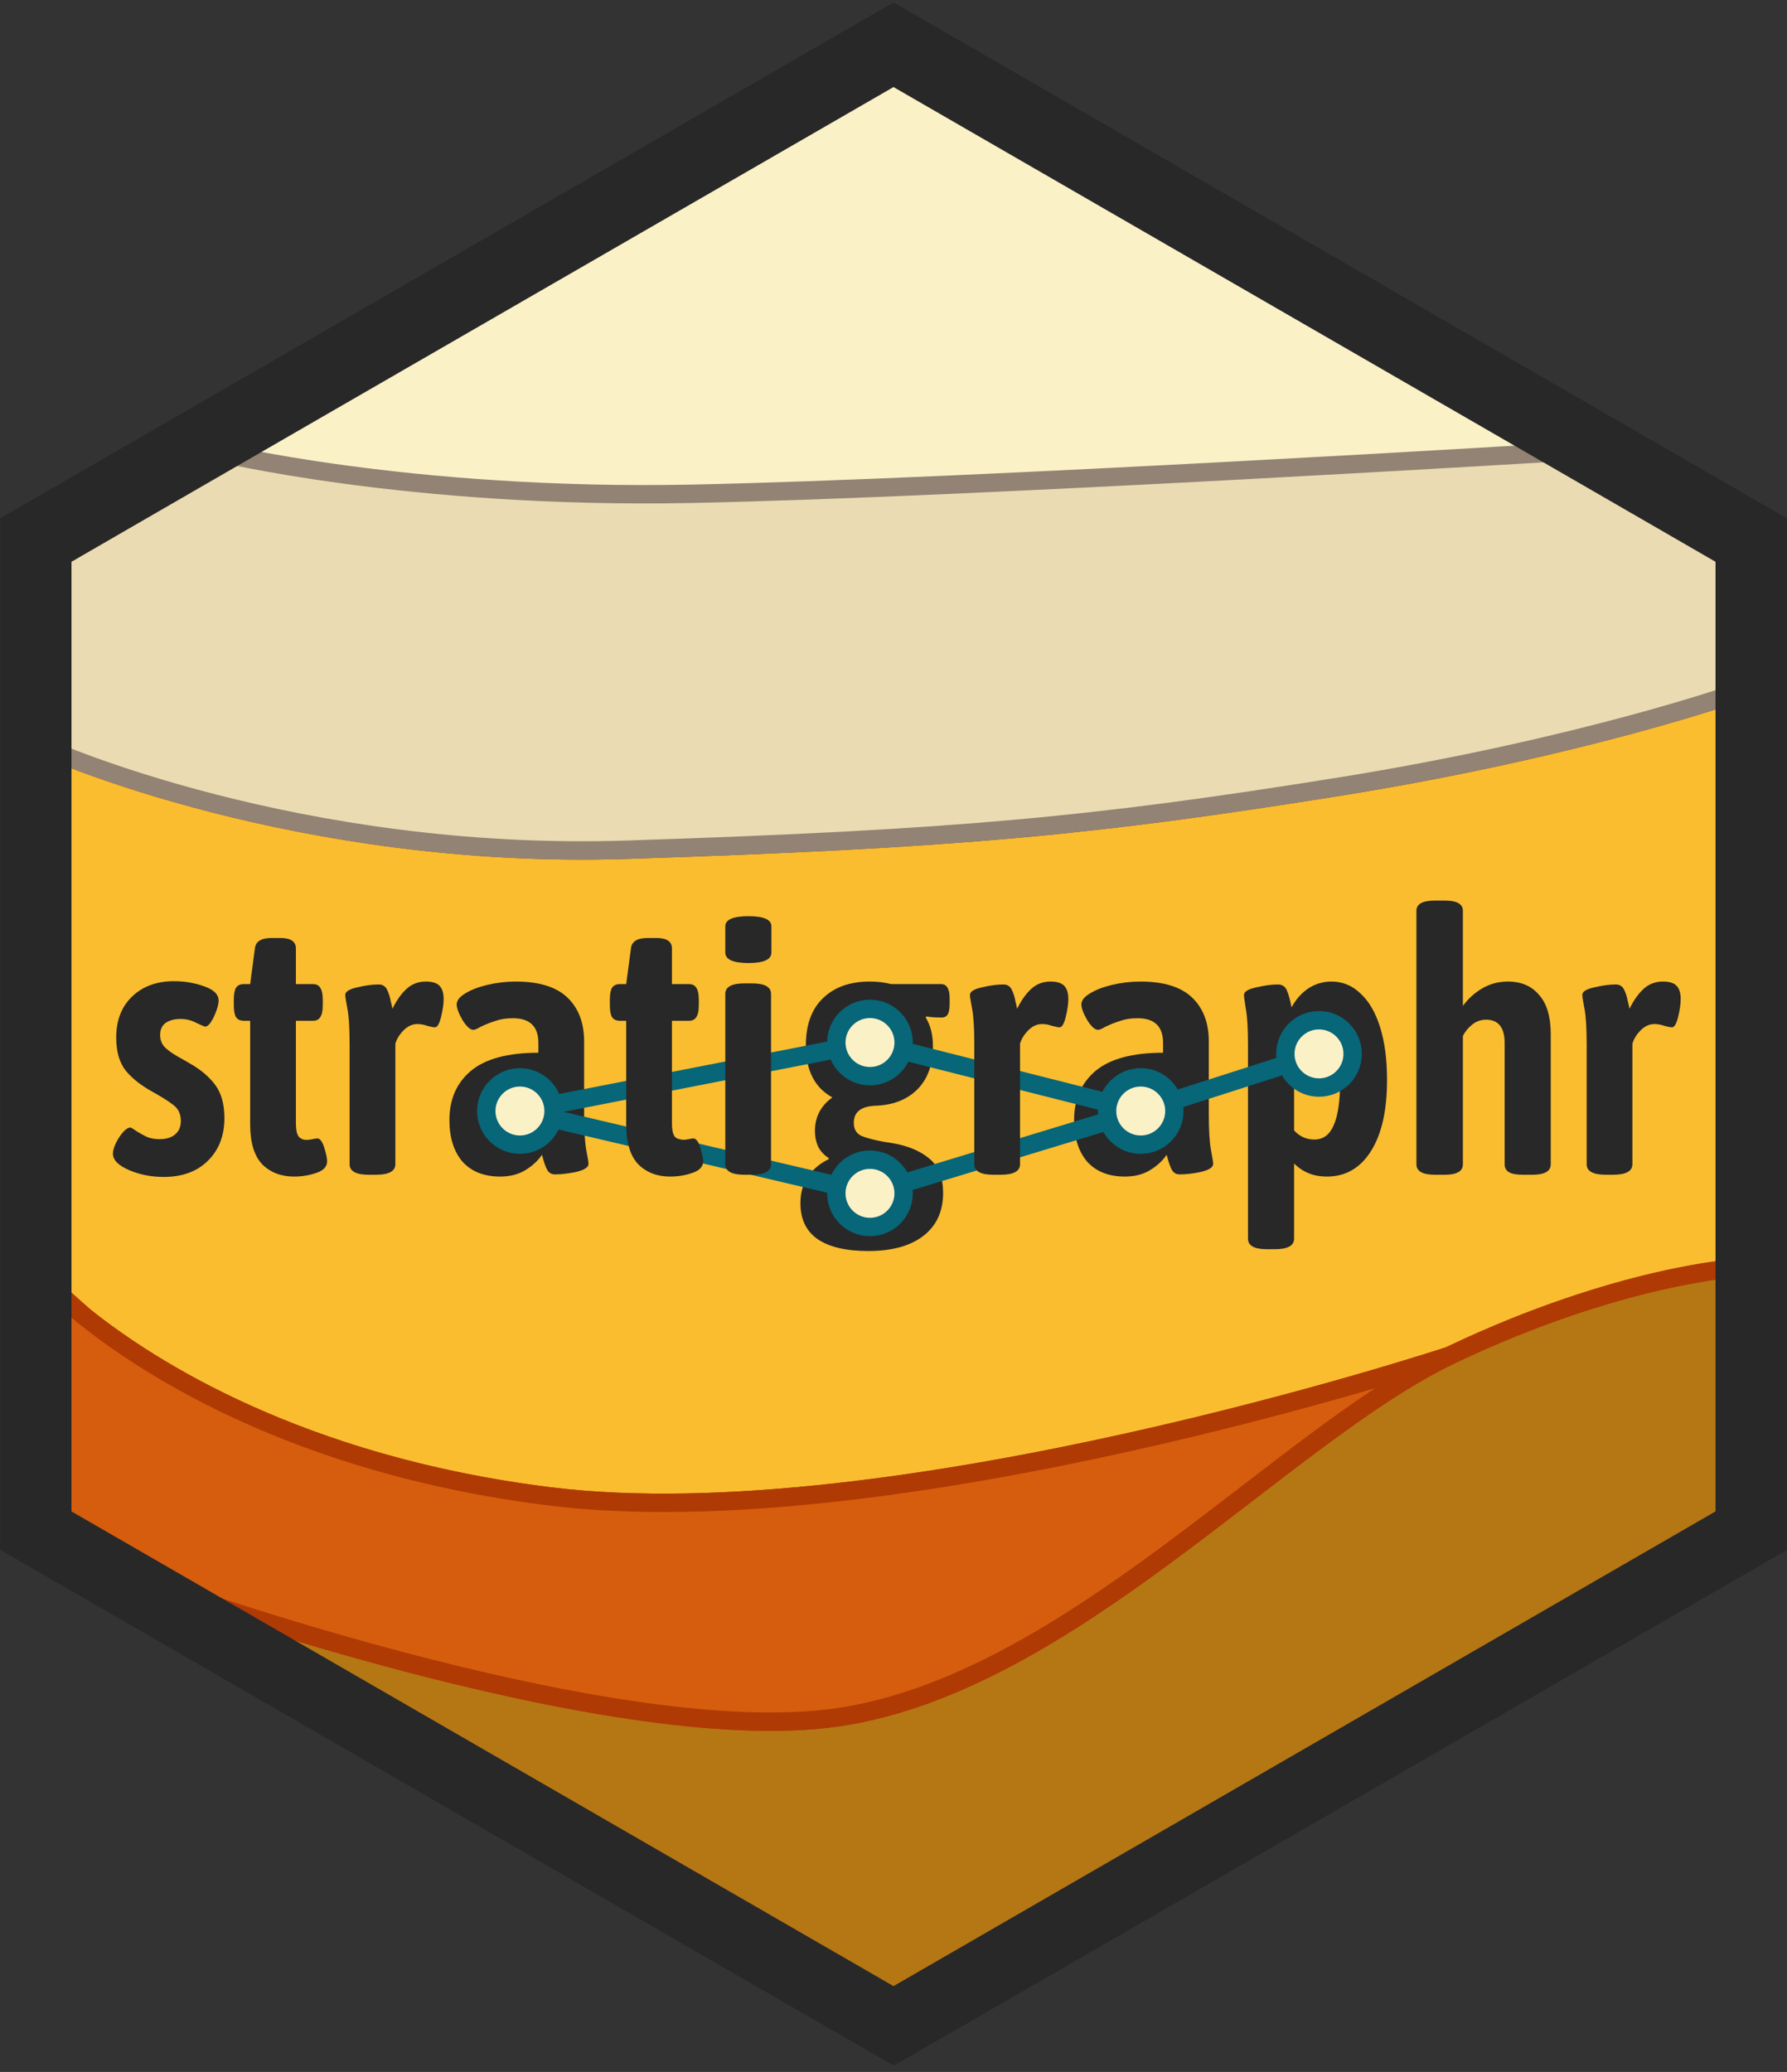 <?xml version="1.0" encoding="UTF-8" standalone="no"?>
<svg
   xmlns:dc="http://purl.org/dc/elements/1.1/"
   xmlns:cc="http://creativecommons.org/ns#"
   xmlns:rdf="http://www.w3.org/1999/02/22-rdf-syntax-ns#"
   xmlns:svg="http://www.w3.org/2000/svg"
   xmlns="http://www.w3.org/2000/svg"
   xmlns:sodipodi="http://sodipodi.sourceforge.net/DTD/sodipodi-0.dtd"
   xmlns:inkscape="http://www.inkscape.org/namespaces/inkscape"
   version="1.1"
   id="Layer_1"
   x="0px"
   y="0px"
   viewBox="0 0 735 852"
   style="enable-background:new 0 0 735 852;"
   xml:space="preserve"
   sodipodi:docname="stratigraphr_logo.svg"
   inkscape:version="1.0.1 (3bc2e813f5, 2020-09-07)"><rect x="0" y="0" width="735" height="852" fill="#333333" stroke="none"/><defs
   id="defs56"><marker
     style="overflow:visible;"
     id="marker2487"
     refX="0.0"
     refY="0.0"
     orient="auto"
     inkscape:stockid="Arrow1Send"
     inkscape:isstock="true"><path
       transform="scale(0.2) rotate(180) translate(6,0)"
       style="fill-rule:evenodd;stroke:#79740e;stroke-width:1pt;stroke-opacity:1;fill:#79740e;fill-opacity:1"
       d="M 0.0,0.0 L 5.0,-5.0 L -12.5,0.0 L 5.0,5.0 L 0.0,0.0 z "
       id="path2485" /></marker><marker
     style="overflow:visible;"
     id="marker2477"
     refX="0.0"
     refY="0.0"
     orient="auto"
     inkscape:stockid="Arrow1Send"
     inkscape:isstock="true"><path
       transform="scale(0.2) rotate(180) translate(6,0)"
       style="fill-rule:evenodd;stroke:#79740e;stroke-width:1pt;stroke-opacity:1;fill:#79740e;fill-opacity:1"
       d="M 0.0,0.0 L 5.0,-5.0 L -12.5,0.0 L 5.0,5.0 L 0.0,0.0 z "
       id="path2475" /></marker><marker
     style="overflow:visible;"
     id="marker2467"
     refX="0.0"
     refY="0.0"
     orient="auto"
     inkscape:stockid="Arrow1Send"
     inkscape:isstock="true"><path
       transform="scale(0.2) rotate(180) translate(6,0)"
       style="fill-rule:evenodd;stroke:#79740e;stroke-width:1pt;stroke-opacity:1;fill:#79740e;fill-opacity:1"
       d="M 0.0,0.0 L 5.0,-5.0 L -12.5,0.0 L 5.0,5.0 L 0.0,0.0 z "
       id="path2465" /></marker><marker
     style="overflow:visible;"
     id="marker2457"
     refX="0.0"
     refY="0.0"
     orient="auto"
     inkscape:stockid="Arrow1Send"
     inkscape:isstock="true"><path
       transform="scale(0.2) rotate(180) translate(6,0)"
       style="fill-rule:evenodd;stroke:#79740e;stroke-width:1pt;stroke-opacity:1;fill:#79740e;fill-opacity:1"
       d="M 0.0,0.0 L 5.0,-5.0 L -12.5,0.0 L 5.0,5.0 L 0.0,0.0 z "
       id="path2455" /></marker><marker
     style="overflow:visible;"
     id="marker2447"
     refX="0.0"
     refY="0.0"
     orient="auto"
     inkscape:stockid="Arrow1Send"
     inkscape:isstock="true"><path
       transform="scale(0.2) rotate(180) translate(6,0)"
       style="fill-rule:evenodd;stroke:#79740e;stroke-width:1pt;stroke-opacity:1;fill:#79740e;fill-opacity:1"
       d="M 0.0,0.0 L 5.0,-5.0 L -12.5,0.0 L 5.0,5.0 L 0.0,0.0 z "
       id="path2445" /></marker><marker
     style="overflow:visible"
     id="marker2249"
     refX="0.0"
     refY="0.0"
     orient="auto"
     inkscape:stockid="TriangleOutS"
     inkscape:isstock="true"><path
       transform="scale(0.2)"
       style="fill-rule:evenodd;stroke:#79740e;stroke-width:1pt;stroke-opacity:1;fill:#79740e;fill-opacity:1"
       d="M 5.77,0.0 L -2.88,5.0 L -2.88,-5.0 L 5.77,0.0 z "
       id="path2247" /></marker><marker
     style="overflow:visible"
     id="marker2239"
     refX="0.0"
     refY="0.0"
     orient="auto"
     inkscape:stockid="TriangleOutS"
     inkscape:isstock="true"><path
       transform="scale(0.2)"
       style="fill-rule:evenodd;stroke:#79740e;stroke-width:1pt;stroke-opacity:1;fill:#79740e;fill-opacity:1"
       d="M 5.77,0.0 L -2.88,5.0 L -2.88,-5.0 L 5.77,0.0 z "
       id="path2237" /></marker><marker
     style="overflow:visible"
     id="marker2229"
     refX="0.0"
     refY="0.0"
     orient="auto"
     inkscape:stockid="TriangleOutS"
     inkscape:isstock="true"><path
       transform="scale(0.2)"
       style="fill-rule:evenodd;stroke:#79740e;stroke-width:1pt;stroke-opacity:1;fill:#79740e;fill-opacity:1"
       d="M 5.77,0.0 L -2.88,5.0 L -2.88,-5.0 L 5.77,0.0 z "
       id="path2227" /></marker><marker
     style="overflow:visible"
     id="marker2219"
     refX="0.0"
     refY="0.0"
     orient="auto"
     inkscape:stockid="TriangleOutS"
     inkscape:isstock="true"><path
       transform="scale(0.2)"
       style="fill-rule:evenodd;stroke:#79740e;stroke-width:1pt;stroke-opacity:1;fill:#79740e;fill-opacity:1"
       d="M 5.77,0.0 L -2.88,5.0 L -2.88,-5.0 L 5.77,0.0 z "
       id="path2217" /></marker><marker
     style="overflow:visible"
     id="marker2209"
     refX="0.0"
     refY="0.0"
     orient="auto"
     inkscape:stockid="TriangleOutS"
     inkscape:isstock="true"><path
       transform="scale(0.2)"
       style="fill-rule:evenodd;stroke:#79740e;stroke-width:1pt;stroke-opacity:1;fill:#79740e;fill-opacity:1"
       d="M 5.77,0.0 L -2.88,5.0 L -2.88,-5.0 L 5.77,0.0 z "
       id="path2207" /></marker><marker
     style="overflow:visible;"
     id="marker2041"
     refX="0.0"
     refY="0.0"
     orient="auto"
     inkscape:stockid="Arrow2Mend"
     inkscape:isstock="true"><path
       transform="scale(0.6) rotate(180) translate(0,0)"
       d="M 8.719,4.034 L -2.207,0.016 L 8.719,-4.002 C 6.973,-1.63 6.983,1.616 8.719,4.034 z "
       style="fill-rule:evenodd;stroke-width:0.625;stroke-linejoin:round;stroke:#79740e;stroke-opacity:1;fill:#79740e;fill-opacity:1"
       id="path2039" /></marker><marker
     style="overflow:visible;"
     id="marker2031"
     refX="0.0"
     refY="0.0"
     orient="auto"
     inkscape:stockid="Arrow2Mend"
     inkscape:isstock="true"><path
       transform="scale(0.6) rotate(180) translate(0,0)"
       d="M 8.719,4.034 L -2.207,0.016 L 8.719,-4.002 C 6.973,-1.63 6.983,1.616 8.719,4.034 z "
       style="fill-rule:evenodd;stroke-width:0.625;stroke-linejoin:round;stroke:#79740e;stroke-opacity:1;fill:#79740e;fill-opacity:1"
       id="path2029" /></marker><marker
     style="overflow:visible;"
     id="marker2021"
     refX="0.0"
     refY="0.0"
     orient="auto"
     inkscape:stockid="Arrow2Mend"
     inkscape:isstock="true"><path
       transform="scale(0.6) rotate(180) translate(0,0)"
       d="M 8.719,4.034 L -2.207,0.016 L 8.719,-4.002 C 6.973,-1.63 6.983,1.616 8.719,4.034 z "
       style="fill-rule:evenodd;stroke-width:0.625;stroke-linejoin:round;stroke:#79740e;stroke-opacity:1;fill:#79740e;fill-opacity:1"
       id="path2019" /></marker><marker
     style="overflow:visible;"
     id="marker2011"
     refX="0.0"
     refY="0.0"
     orient="auto"
     inkscape:stockid="Arrow2Mend"
     inkscape:isstock="true"><path
       transform="scale(0.6) rotate(180) translate(0,0)"
       d="M 8.719,4.034 L -2.207,0.016 L 8.719,-4.002 C 6.973,-1.63 6.983,1.616 8.719,4.034 z "
       style="fill-rule:evenodd;stroke-width:0.625;stroke-linejoin:round;stroke:#79740e;stroke-opacity:1;fill:#79740e;fill-opacity:1"
       id="path2009" /></marker><marker
     style="overflow:visible;"
     id="marker2001"
     refX="0.0"
     refY="0.0"
     orient="auto"
     inkscape:stockid="Arrow2Mend"
     inkscape:isstock="true"><path
       transform="scale(0.6) rotate(180) translate(0,0)"
       d="M 8.719,4.034 L -2.207,0.016 L 8.719,-4.002 C 6.973,-1.63 6.983,1.616 8.719,4.034 z "
       style="fill-rule:evenodd;stroke-width:0.625;stroke-linejoin:round;stroke:#79740e;stroke-opacity:1;fill:#79740e;fill-opacity:1"
       id="path1999" /></marker><marker
     style="overflow:visible;"
     id="marker1863"
     refX="0.0"
     refY="0.0"
     orient="auto"
     inkscape:stockid="Arrow1Send"
     inkscape:isstock="true"><path
       transform="scale(0.2) rotate(180) translate(6,0)"
       style="fill-rule:evenodd;stroke:#79740e;stroke-width:1pt;stroke-opacity:1;fill:#79740e;fill-opacity:1"
       d="M 0.0,0.0 L 5.0,-5.0 L -12.5,0.0 L 5.0,5.0 L 0.0,0.0 z "
       id="path1861" /></marker><marker
     style="overflow:visible;"
     id="marker1853"
     refX="0.0"
     refY="0.0"
     orient="auto"
     inkscape:stockid="Arrow1Send"
     inkscape:isstock="true"><path
       transform="scale(0.2) rotate(180) translate(6,0)"
       style="fill-rule:evenodd;stroke:#79740e;stroke-width:1pt;stroke-opacity:1;fill:#79740e;fill-opacity:1"
       d="M 0.0,0.0 L 5.0,-5.0 L -12.5,0.0 L 5.0,5.0 L 0.0,0.0 z "
       id="path1851" /></marker><marker
     style="overflow:visible;"
     id="marker1843"
     refX="0.0"
     refY="0.0"
     orient="auto"
     inkscape:stockid="Arrow1Send"
     inkscape:isstock="true"><path
       transform="scale(0.2) rotate(180) translate(6,0)"
       style="fill-rule:evenodd;stroke:#79740e;stroke-width:1pt;stroke-opacity:1;fill:#79740e;fill-opacity:1"
       d="M 0.0,0.0 L 5.0,-5.0 L -12.5,0.0 L 5.0,5.0 L 0.0,0.0 z "
       id="path1841" /></marker><marker
     style="overflow:visible;"
     id="marker1833"
     refX="0.0"
     refY="0.0"
     orient="auto"
     inkscape:stockid="Arrow1Send"
     inkscape:isstock="true"><path
       transform="scale(0.2) rotate(180) translate(6,0)"
       style="fill-rule:evenodd;stroke:#79740e;stroke-width:1pt;stroke-opacity:1;fill:#79740e;fill-opacity:1"
       d="M 0.0,0.0 L 5.0,-5.0 L -12.5,0.0 L 5.0,5.0 L 0.0,0.0 z "
       id="path1831" /></marker><marker
     style="overflow:visible;"
     id="marker1823"
     refX="0.0"
     refY="0.0"
     orient="auto"
     inkscape:stockid="Arrow1Send"
     inkscape:isstock="true"><path
       transform="scale(0.2) rotate(180) translate(6,0)"
       style="fill-rule:evenodd;stroke:#79740e;stroke-width:1pt;stroke-opacity:1;fill:#79740e;fill-opacity:1"
       d="M 0.0,0.0 L 5.0,-5.0 L -12.5,0.0 L 5.0,5.0 L 0.0,0.0 z "
       id="path1821" /></marker><marker
     style="overflow:visible;"
     id="marker1715"
     refX="0.0"
     refY="0.0"
     orient="auto"
     inkscape:stockid="Arrow1Mend"
     inkscape:isstock="true"><path
       transform="scale(0.4) rotate(180) translate(10,0)"
       style="fill-rule:evenodd;stroke:#79740e;stroke-width:1pt;stroke-opacity:1;fill:#79740e;fill-opacity:1"
       d="M 0.0,0.0 L 5.0,-5.0 L -12.5,0.0 L 5.0,5.0 L 0.0,0.0 z "
       id="path1713" /></marker><marker
     style="overflow:visible;"
     id="marker1705"
     refX="0.0"
     refY="0.0"
     orient="auto"
     inkscape:stockid="Arrow1Mend"
     inkscape:isstock="true"><path
       transform="scale(0.4) rotate(180) translate(10,0)"
       style="fill-rule:evenodd;stroke:#79740e;stroke-width:1pt;stroke-opacity:1;fill:#79740e;fill-opacity:1"
       d="M 0.0,0.0 L 5.0,-5.0 L -12.5,0.0 L 5.0,5.0 L 0.0,0.0 z "
       id="path1703" /></marker><marker
     style="overflow:visible;"
     id="marker1695"
     refX="0.0"
     refY="0.0"
     orient="auto"
     inkscape:stockid="Arrow1Mend"
     inkscape:isstock="true"><path
       transform="scale(0.4) rotate(180) translate(10,0)"
       style="fill-rule:evenodd;stroke:#79740e;stroke-width:1pt;stroke-opacity:1;fill:#79740e;fill-opacity:1"
       d="M 0.0,0.0 L 5.0,-5.0 L -12.5,0.0 L 5.0,5.0 L 0.0,0.0 z "
       id="path1693" /></marker><marker
     style="overflow:visible;"
     id="marker1685"
     refX="0.0"
     refY="0.0"
     orient="auto"
     inkscape:stockid="Arrow1Mend"
     inkscape:isstock="true"><path
       transform="scale(0.4) rotate(180) translate(10,0)"
       style="fill-rule:evenodd;stroke:#79740e;stroke-width:1pt;stroke-opacity:1;fill:#79740e;fill-opacity:1"
       d="M 0.0,0.0 L 5.0,-5.0 L -12.5,0.0 L 5.0,5.0 L 0.0,0.0 z "
       id="path1683" /></marker><marker
     style="overflow:visible;"
     id="marker1675"
     refX="0.0"
     refY="0.0"
     orient="auto"
     inkscape:stockid="Arrow1Mend"
     inkscape:isstock="true"><path
       transform="scale(0.4) rotate(180) translate(10,0)"
       style="fill-rule:evenodd;stroke:#79740e;stroke-width:1pt;stroke-opacity:1;fill:#79740e;fill-opacity:1"
       d="M 0.0,0.0 L 5.0,-5.0 L -12.5,0.0 L 5.0,5.0 L 0.0,0.0 z "
       id="path1673" /></marker><marker
     style="overflow:visible;"
     id="marker1597"
     refX="0.0"
     refY="0.0"
     orient="auto"
     inkscape:stockid="Arrow1Lend"
     inkscape:isstock="true"><path
       transform="scale(0.8) rotate(180) translate(12.5,0)"
       style="fill-rule:evenodd;stroke:#79740e;stroke-width:1pt;stroke-opacity:1;fill:#79740e;fill-opacity:1"
       d="M 0.0,0.0 L 5.0,-5.0 L -12.5,0.0 L 5.0,5.0 L 0.0,0.0 z "
       id="path1595" /></marker><marker
     style="overflow:visible;"
     id="marker1587"
     refX="0.0"
     refY="0.0"
     orient="auto"
     inkscape:stockid="Arrow1Lend"
     inkscape:isstock="true"><path
       transform="scale(0.8) rotate(180) translate(12.5,0)"
       style="fill-rule:evenodd;stroke:#79740e;stroke-width:1pt;stroke-opacity:1;fill:#79740e;fill-opacity:1"
       d="M 0.0,0.0 L 5.0,-5.0 L -12.5,0.0 L 5.0,5.0 L 0.0,0.0 z "
       id="path1585" /></marker><marker
     style="overflow:visible;"
     id="marker1577"
     refX="0.0"
     refY="0.0"
     orient="auto"
     inkscape:stockid="Arrow1Lend"
     inkscape:isstock="true"><path
       transform="scale(0.8) rotate(180) translate(12.5,0)"
       style="fill-rule:evenodd;stroke:#79740e;stroke-width:1pt;stroke-opacity:1;fill:#79740e;fill-opacity:1"
       d="M 0.0,0.0 L 5.0,-5.0 L -12.5,0.0 L 5.0,5.0 L 0.0,0.0 z "
       id="path1575" /></marker><marker
     style="overflow:visible;"
     id="marker1567"
     refX="0.0"
     refY="0.0"
     orient="auto"
     inkscape:stockid="Arrow1Lend"
     inkscape:isstock="true"><path
       transform="scale(0.8) rotate(180) translate(12.5,0)"
       style="fill-rule:evenodd;stroke:#79740e;stroke-width:1pt;stroke-opacity:1;fill:#79740e;fill-opacity:1"
       d="M 0.0,0.0 L 5.0,-5.0 L -12.5,0.0 L 5.0,5.0 L 0.0,0.0 z "
       id="path1565" /></marker><marker
     style="overflow:visible;"
     id="marker1557"
     refX="0.0"
     refY="0.0"
     orient="auto"
     inkscape:stockid="Arrow1Lend"
     inkscape:isstock="true"><path
       transform="scale(0.8) rotate(180) translate(12.5,0)"
       style="fill-rule:evenodd;stroke:#79740e;stroke-width:1pt;stroke-opacity:1;fill:#79740e;fill-opacity:1"
       d="M 0.0,0.0 L 5.0,-5.0 L -12.5,0.0 L 5.0,5.0 L 0.0,0.0 z "
       id="path1555" /></marker><filter
     style="color-interpolation-filters:sRGB;"
     inkscape:label="Drop Shadow"
     id="filter3205"><feFlood
       flood-opacity="1"
       flood-color="rgb(29,32,33)"
       result="flood"
       id="feFlood3195" /><feComposite
       in="flood"
       in2="SourceGraphic"
       operator="in"
       result="composite1"
       id="feComposite3197" /><feGaussianBlur
       in="composite1"
       stdDeviation="0"
       result="blur"
       id="feGaussianBlur3199" /><feOffset
       dx="-5"
       dy="5"
       result="offset"
       id="feOffset3201" /><feComposite
       in="SourceGraphic"
       in2="offset"
       operator="over"
       result="fbSourceGraphic"
       id="feComposite3203" /><feColorMatrix
       result="fbSourceGraphicAlpha"
       in="fbSourceGraphic"
       values="0 0 0 -1 0 0 0 0 -1 0 0 0 0 -1 0 0 0 0 1 0"
       id="feColorMatrix3207" /><feFlood
       id="feFlood3209"
       flood-opacity="1"
       flood-color="rgb(235,219,178)"
       result="flood"
       in="fbSourceGraphic" /><feComposite
       in2="fbSourceGraphic"
       id="feComposite3211"
       in="flood"
       operator="in"
       result="composite1" /><feGaussianBlur
       id="feGaussianBlur3213"
       in="composite1"
       stdDeviation="0"
       result="blur" /><feOffset
       id="feOffset3215"
       dx="-5"
       dy="5"
       result="offset" /><feComposite
       in2="offset"
       id="feComposite3217"
       in="fbSourceGraphic"
       operator="over"
       result="composite2" /></filter></defs><sodipodi:namedview
   pagecolor="#ffffff"
   bordercolor="#666666"
   borderopacity="1"
   objecttolerance="10"
   gridtolerance="10"
   guidetolerance="10"
   inkscape:pageopacity="0"
   inkscape:pageshadow="2"
   inkscape:window-width="1680"
   inkscape:window-height="1029"
   id="namedview54"
   showgrid="false"
   inkscape:object-paths="true"
   inkscape:zoom="0.5"
   inkscape:cx="483.32787"
   inkscape:cy="595.4791"
   inkscape:window-x="0"
   inkscape:window-y="0"
   inkscape:window-maximized="1"
   inkscape:current-layer="Layer_1"
   inkscape:document-rotation="0"
   inkscape:snap-global="true"
   showguides="true"
   inkscape:guide-bbox="true"
   inkscape:snap-object-midpoints="true" />
<style
   type="text/css"
   id="style2">
	.st0{fill:#428BCA;}
	.st1{opacity:0.25;fill:url(#SVGID_1_);enable-background:new    ;}
	.st2{fill:#3674A8;}
	.st3{fill:#E6B35A;}
	.st4{fill:#FFFFFF;}
	.st5{opacity:0.9;fill:#FFFFFF;enable-background:new    ;}
</style>
<title
   id="title4">shiny</title>
<path
   class="st0"
   d="M715.1,226.8L366.9,16l-347,210.8v401.5L367.5,829l347.6-200.7V226.8z"
   id="path6"
   style="fill:#fbf1c7;fill-opacity:1" />
<linearGradient
   id="SVGID_1_"
   gradientUnits="userSpaceOnUse"
   x1="366.14"
   y1="-182.39"
   x2="367.44"
   y2="281.13"
   gradientTransform="matrix(1 0 0 1 0 60)">
	<stop
   offset="0"
   style="stop-color:#FFFFFF;stop-opacity:0.83"
   id="stop8" />
	<stop
   offset="0.56"
   style="stop-color:#FFFFFF;stop-opacity:0.37"
   id="stop10" />
	<stop
   offset="1"
   style="stop-color:#FFFFFF;stop-opacity:0"
   id="stop12" />
</linearGradient>


<path
   class="st3"
   d="M367,633.9c0.3-0.3,0.6-0.6,0.9-0.9h-0.3C367.5,633.3,367.3,633.6,367,633.9z"
   id="path19" />
















<path
   style="fill:#b57614;stroke:#af3a03;stroke-width:7.559;stroke-linecap:butt;stroke-linejoin:miter;stroke-opacity:1;fill-opacity:1;stroke-miterlimit:4;stroke-dasharray:none"
   d="m 56.448,649.402 c 0,0 193.31,70.765 288.408,56.707 C 439.955,692.052 527.665,590.03 596.967,557.067 666.269,524.104 715.1,521.331 715.1,521.331 V 628.3 L 367.5,829 Z"
   id="path1379" /><path
   id="path1399"
   style="fill:#fabd2f;fill-opacity:1;stroke:#af3a03;stroke-width:7.559;stroke-linecap:butt;stroke-linejoin:miter;stroke-miterlimit:4;stroke-dasharray:none;stroke-opacity:1"
   d="m 715.1,284.635 c 0,0 -64.412,22.855 -164.425,38.874 C 449.488,339.717 393.874,344.965 257.959,349.405 122.044,353.845 19.9,308.008 19.9,308.008 v 220.046 l 15.016,13.412 c 26.371,21.101 88.184,60.98 190.797,73.803 141.886,17.73 370.125,-57.66 370.125,-57.66 l -0.018,0.018 c 0.382,-0.185 0.766,-0.38 1.146,-0.561 69.302,-32.963 118.133,-35.736 118.133,-35.736 z"
   sodipodi:nodetypes="csscccsccccc" /><path
   id="path1381"
   style="fill:#d65d0e;stroke:#af3a03;stroke-width:7.559;stroke-linecap:butt;stroke-linejoin:miter;stroke-opacity:1;fill-opacity:1;stroke-miterlimit:4;stroke-dasharray:none"
   d="M 19.9 528.055 L 19.9 628.301 L 56.447 649.402 C 56.447 649.402 249.757 720.167 344.855 706.109 C 439.432 692.129 526.698 591.159 595.82 557.627 L 595.838 557.609 C 595.838 557.609 367.599 633 225.713 615.27 C 83.827 597.539 19.9 528.055 19.9 528.055 z " /><path
   id="path1421"
   style="fill:#ebdbb2;fill-opacity:1;stroke:#928374;stroke-width:7.559;stroke-linecap:butt;stroke-linejoin:miter;stroke-miterlimit:4;stroke-dasharray:none;stroke-opacity:1"
   d="M 87.709,185.607 19.9,226.8 l 3.91e-4,81.208 c 0,0 102.144,45.836 238.059,41.396 135.915,-4.44 191.53,-9.687 292.717,-25.895 100.012,-16.019 164.424,-38.875 164.424,-38.875 L 715.1,226.8 647.057,185.607 c 0,0 -246.988,15.142 -363.084,17.444 -116.096,2.302 -196.265,-17.444 -196.265,-17.444 z"
   sodipodi:nodetypes="cccsscccsc" /><path
   class="st2"
   d="M734.9,637.4V213.1l-29.3-16.9L427.8,35.8L367.5,1l-60.3,34.8L29.4,196.2L0.1,213.1v424.2l29.3,16.9  l281.3,162.4l56.9,32.8l56.9-32.8l281.3-162.4L734.9,637.4z M29.4,621.5V231l50-28.9L367.5,35.8l0,0l287.2,165.8l50.9,29.4v390.5  L367.5,816.7L29.4,621.5z"
   id="path17"
   style="fill:#282828;fill-opacity:1" /><path
   d="m 67.364,483.96 q -7.765,0 -14.336,-2.837 -6.571,-2.837 -6.571,-6.72 0,-2.688 2.539,-6.72 2.688,-4.032 4.629,-4.032 0.448,0 2.539,1.493 2.091,1.344 4.331,2.389 2.24,0.896 5.077,0.896 4.181,0 6.421,-1.941 2.389,-1.941 2.389,-5.525 0,-4.032 -2.688,-6.272 -2.688,-2.24 -9.109,-5.824 -7.019,-3.883 -10.901,-8.661 -3.883,-4.928 -3.883,-13.589 0,-10.603 6.571,-16.875 6.571,-6.272 17.173,-6.272 6.571,0 12.395,2.091 5.973,2.091 5.973,5.824 0,2.539 -1.941,6.72 -1.941,4.032 -3.584,4.032 -0.448,0 -3.584,-1.493 -2.987,-1.643 -6.571,-1.643 -3.733,0 -6.123,1.643 -2.24,1.643 -2.24,4.928 0,3.285 2.24,5.376 2.24,2.091 7.019,4.629 l 2.837,1.643 q 6.869,3.883 10.603,8.96 3.733,5.077 3.733,13.589 0,10.901 -6.869,17.621 -6.72,6.571 -18.069,6.571 z"
   style="font-style:normal;font-variant:normal;font-weight:600;font-stretch:normal;font-size:149.333px;line-height:1.25;font-family:'Asap Condensed';-inkscape-font-specification:'Asap Condensed, Semi-Bold';letter-spacing:-3px;word-spacing:0px;fill:#282828;fill-opacity:1;stroke:none;stroke-width:7.559;stroke-linejoin:bevel;stroke-miterlimit:4;stroke-dasharray:none;stroke-opacity:1"
   id="path1189" /><path
   d="m 120.961,483.811 q -8.064,0 -13.141,-5.077 -4.928,-5.227 -4.928,-16.427 V 419.747 h -2.688 q -2.091,0 -3.136,-1.493 -0.896,-1.493 -0.896,-4.928 v -2.24 q 0,-3.435 0.896,-4.928 1.045,-1.493 3.136,-1.493 h 2.688 l 1.941,-14.635 q 0.448,-4.331 6.869,-4.331 h 3.584 q 6.421,0 6.421,4.331 v 14.635 h 7.019 q 2.091,0 2.987,1.493 1.045,1.493 1.045,4.928 v 2.24 q 0,3.435 -1.045,4.928 -0.896,1.493 -2.987,1.493 h -7.019 v 42.261 q 0,3.584 1.045,5.227 1.195,1.493 3.285,1.493 1.195,0 2.539,-0.299 1.344,-0.299 1.941,-0.299 1.643,0 2.837,3.733 1.195,3.733 1.195,5.675 0,3.285 -4.48,4.779 -4.331,1.493 -9.109,1.493 z"
   style="font-style:normal;font-variant:normal;font-weight:600;font-stretch:normal;font-size:149.333px;line-height:1.25;font-family:'Asap Condensed';-inkscape-font-specification:'Asap Condensed, Semi-Bold';letter-spacing:-3px;word-spacing:0px;fill:#282828;fill-opacity:1;stroke:none;stroke-width:7.559;stroke-linejoin:bevel;stroke-miterlimit:4;stroke-dasharray:none;stroke-opacity:1"
   id="path1191" /><path
   d="m 151.71,483.064 q -7.915,0 -7.915,-4.331 v -49.28 q 0,-10.005 -0.896,-14.635 -0.896,-4.629 -0.896,-5.675 0,-2.091 4.928,-3.136 4.928,-1.195 8.811,-1.195 2.389,0 3.435,2.091 1.045,2.091 1.493,4.629 0.597,2.389 0.747,3.285 2.539,-5.227 5.824,-8.213 3.285,-2.987 7.915,-2.987 4.032,0 5.675,1.792 1.643,1.792 1.643,5.376 0,2.987 -1.045,7.317 -1.045,4.331 -2.539,4.331 -0.896,0 -3.136,-0.597 -2.091,-0.747 -4.032,-0.747 -3.136,0 -5.675,2.539 -2.539,2.539 -3.435,5.525 v 49.579 q 0,4.331 -8.064,4.331 z"
   style="font-style:normal;font-variant:normal;font-weight:600;font-stretch:normal;font-size:149.333px;line-height:1.25;font-family:'Asap Condensed';-inkscape-font-specification:'Asap Condensed, Semi-Bold';letter-spacing:-3px;word-spacing:0px;fill:#282828;fill-opacity:1;stroke:none;stroke-width:7.559;stroke-linejoin:bevel;stroke-miterlimit:4;stroke-dasharray:none;stroke-opacity:1"
   id="path1193" /><path
   d="m 205.755,483.811 q -10.005,0 -15.531,-6.123 -5.376,-6.272 -5.376,-17.173 0,-12.693 8.811,-20.16 8.96,-7.467 27.776,-7.467 v -4.032 q 0,-10.155 -10.453,-10.155 -4.032,0 -7.019,1.045 -2.987,0.896 -6.421,2.539 -1.941,1.195 -2.837,1.195 -1.941,0 -4.48,-4.032 -2.389,-4.181 -2.389,-6.421 0,-2.389 3.435,-4.48 3.584,-2.24 9.259,-3.584 5.675,-1.344 11.648,-1.344 14.336,0 21.205,6.571 6.869,6.571 6.869,18.069 v 29.717 q 0,10.155 0.896,14.933 0.896,4.629 0.896,5.675 0,2.091 -4.928,3.285 -4.928,1.045 -8.811,1.045 -2.24,0 -3.285,-1.941 -1.045,-1.941 -2.091,-6.123 -2.539,3.733 -7.019,6.421 -4.331,2.539 -10.155,2.539 z m 5.227,-14.485 q 3.136,0 5.824,-1.643 2.837,-1.643 4.629,-4.48 v -18.069 q -19.115,0 -19.115,14.187 0,4.779 2.091,7.467 2.24,2.539 6.571,2.539 z"
   style="font-style:normal;font-variant:normal;font-weight:600;font-stretch:normal;font-size:149.333px;line-height:1.25;font-family:'Asap Condensed';-inkscape-font-specification:'Asap Condensed, Semi-Bold';letter-spacing:-3px;word-spacing:0px;fill:#282828;fill-opacity:1;stroke:none;stroke-width:7.559;stroke-linejoin:bevel;stroke-miterlimit:4;stroke-dasharray:none;stroke-opacity:1"
   id="path1195" /><path
   d="m 357.138,514.424 q -13.739,0 -20.907,-4.928 -7.019,-4.928 -7.019,-14.784 0,-6.123 2.987,-10.752 3.136,-4.629 8.661,-7.317 v -0.448 q -2.837,-1.792 -4.331,-4.629 -1.344,-2.987 -1.344,-6.571 0,-8.512 7.168,-13.739 -10.901,-5.973 -10.901,-21.355 0,-12.693 7.019,-19.413 7.019,-6.869 19.264,-6.869 4.779,0 8.811,1.045 h 20.459 q 1.941,0 2.688,1.493 0.896,1.344 0.896,4.331 v 2.24 q 0,2.987 -0.747,4.331 -0.747,1.344 -2.539,1.344 -4.032,0 -6.272,-0.448 l -0.299,0.448 q 2.987,4.779 2.987,11.797 0,11.349 -6.421,17.771 -6.421,6.421 -17.472,6.72 -8.661,0.448 -8.661,7.019 0,3.883 3.136,5.376 3.136,1.344 9.856,2.539 1.493,0.149 4.48,0.747 8.811,1.792 14.037,6.421 5.227,4.629 5.227,13.739 0,11.349 -8.064,17.621 -8.064,6.272 -22.699,6.272 z m 0.299,-72.725 q 4.629,0 7.317,-2.688 2.837,-2.688 2.837,-9.557 0,-7.317 -2.688,-10.005 -2.688,-2.837 -7.467,-2.837 -4.629,0 -7.317,2.837 -2.539,2.688 -2.539,10.005 0,12.245 9.856,12.245 z m 1.344,58.987 q 6.421,0 9.707,-2.389 3.285,-2.24 3.285,-6.421 0,-4.629 -3.435,-6.272 -3.435,-1.643 -10.901,-2.837 -4.181,-0.747 -5.675,-1.045 -2.837,1.643 -4.48,4.181 -1.643,2.688 -1.643,5.973 0,4.331 3.435,6.571 3.435,2.24 9.707,2.24 z"
   style="font-style:normal;font-variant:normal;font-weight:600;font-stretch:normal;font-size:149.333px;line-height:1.25;font-family:'Asap Condensed';-inkscape-font-specification:'Asap Condensed, Semi-Bold';letter-spacing:-3px;word-spacing:0px;fill:#282828;fill-opacity:1;stroke:none;stroke-width:7.559;stroke-linejoin:bevel;stroke-miterlimit:4;stroke-dasharray:none;stroke-opacity:1"
   id="path1201" /><path
   d="m 462.69,483.811 q -10.005,0 -15.531,-6.123 -5.376,-6.272 -5.376,-17.173 0,-12.693 8.811,-20.16 8.96,-7.467 27.776,-7.467 v -4.032 q 0,-10.155 -10.453,-10.155 -4.032,0 -7.019,1.045 -2.987,0.896 -6.421,2.539 -1.941,1.195 -2.837,1.195 -1.941,0 -4.48,-4.032 -2.389,-4.181 -2.389,-6.421 0,-2.389 3.435,-4.48 3.584,-2.24 9.259,-3.584 5.675,-1.344 11.648,-1.344 14.336,0 21.205,6.571 6.869,6.571 6.869,18.069 v 29.717 q 0,10.155 0.896,14.933 0.896,4.629 0.896,5.675 0,2.091 -4.928,3.285 -4.928,1.045 -8.811,1.045 -2.24,0 -3.285,-1.941 -1.045,-1.941 -2.091,-6.123 -2.539,3.733 -7.019,6.421 -4.331,2.539 -10.155,2.539 z m 5.227,-14.485 q 3.136,0 5.824,-1.643 2.837,-1.643 4.629,-4.48 v -18.069 q -19.115,0 -19.115,14.187 0,4.779 2.091,7.467 2.24,2.539 6.571,2.539 z"
   style="font-style:normal;font-variant:normal;font-weight:600;font-stretch:normal;font-size:149.333px;line-height:1.25;font-family:'Asap Condensed';-inkscape-font-specification:'Asap Condensed, Semi-Bold';letter-spacing:-3px;word-spacing:0px;fill:#282828;fill-opacity:1;stroke:none;stroke-width:7.559;stroke-linejoin:bevel;stroke-miterlimit:4;stroke-dasharray:none;stroke-opacity:1"
   id="path1205" /><path
   d="m 521.065,513.678 q -7.765,0 -7.765,-4.331 v -79.744 q 0,-10.155 -0.896,-14.784 -0.747,-4.629 -0.747,-5.675 0,-2.091 5.077,-3.136 5.077,-1.195 8.811,-1.195 2.688,0 3.733,2.389 1.045,2.389 1.941,7.019 2.688,-4.928 6.869,-7.765 4.331,-2.837 9.557,-2.837 6.869,0 11.947,4.928 5.227,4.779 8.064,13.888 2.837,9.109 2.837,21.653 0,18.965 -6.72,29.419 -6.571,10.304 -18.069,10.304 -8.064,0 -13.44,-5.376 v 30.912 q 0,4.331 -7.915,4.331 z m 19.563,-45.099 q 5.376,0 7.915,-5.824 2.688,-5.973 2.688,-18.965 0,-24.64 -9.408,-24.64 -5.525,0 -9.557,7.467 v 38.229 q 3.435,3.733 8.363,3.733 z"
   style="font-style:normal;font-variant:normal;font-weight:600;font-stretch:normal;font-size:149.333px;line-height:1.25;font-family:'Asap Condensed';-inkscape-font-specification:'Asap Condensed, Semi-Bold';letter-spacing:-3px;word-spacing:0px;fill:#282828;fill-opacity:1;stroke:none;stroke-width:7.559;stroke-linejoin:bevel;stroke-miterlimit:4;stroke-dasharray:none;stroke-opacity:1"
   id="path1207" /><path
   d="m 590.193,483.064 q -7.616,0 -7.616,-4.331 V 374.499 q 0,-4.181 7.616,-4.181 h 4.032 q 7.467,0 7.467,4.181 v 39.125 q 3.285,-4.48 7.915,-7.168 4.779,-2.837 10.603,-2.837 8.213,0 12.843,5.525 4.779,5.376 4.779,16.128 v 53.461 q 0,4.331 -7.616,4.331 h -3.733 q -4.032,0 -5.824,-1.045 -1.792,-1.045 -1.792,-3.285 v -49.728 q 0,-9.707 -7.616,-9.707 -3.285,0 -5.824,2.091 -2.539,2.091 -3.733,4.629 v 52.715 q 0,2.24 -1.941,3.285 -1.792,1.045 -5.675,1.045 z"
   style="font-style:normal;font-variant:normal;font-weight:600;font-stretch:normal;font-size:149.333px;line-height:1.25;font-family:'Asap Condensed';-inkscape-font-specification:'Asap Condensed, Semi-Bold';letter-spacing:-3px;word-spacing:0px;fill:#282828;fill-opacity:1;stroke:none;stroke-width:7.559;stroke-linejoin:bevel;stroke-miterlimit:4;stroke-dasharray:none;stroke-opacity:1"
   id="path1209" /><path
   d="m 660.515,483.064 q -7.915,0 -7.915,-4.331 v -49.28 q 0,-10.005 -0.896,-14.635 -0.896,-4.629 -0.896,-5.675 0,-2.091 4.928,-3.136 4.928,-1.195 8.811,-1.195 2.389,0 3.435,2.091 1.045,2.091 1.493,4.629 0.597,2.389 0.747,3.285 2.539,-5.227 5.824,-8.213 3.285,-2.987 7.915,-2.987 4.032,0 5.675,1.792 1.643,1.792 1.643,5.376 0,2.987 -1.045,7.317 -1.045,4.331 -2.539,4.331 -0.896,0 -3.136,-0.597 -2.091,-0.747 -4.032,-0.747 -3.136,0 -5.675,2.539 -2.539,2.539 -3.435,5.525 v 49.579 q 0,4.331 -8.064,4.331 z"
   style="font-style:normal;font-weight:normal;font-size:149.333px;line-height:1.25;font-family:sans-serif;letter-spacing:-3px;word-spacing:0px;fill:#282828;fill-opacity:1;stroke:none;stroke-width:7.559;stroke-linejoin:bevel;stroke-miterlimit:4;stroke-dasharray:none;stroke-opacity:1"
   id="path1211" /><path
   style="fill:none;stroke:#076678;stroke-width:7.559;stroke-linecap:butt;stroke-linejoin:miter;stroke-miterlimit:4;stroke-dasharray:none;stroke-opacity:1"
   d="m 213.853,456.853 143.972,-28.161 111.362,28.161 73.321,-23.491 -73.321,23.491 -111.362,33.851 z"
   id="path1187" /><circle
   style="fill:#fbf1c7;fill-opacity:1;stroke:#076678;stroke-width:7.559;stroke-linecap:round;stroke-linejoin:bevel;stroke-miterlimit:4;stroke-dasharray:none;stroke-opacity:1"
   id="path1110"
   cx="213.853"
   cy="456.853"
   r="13.842" /><circle
   style="fill:#fbf1c7;fill-opacity:1;stroke:#076678;stroke-width:7.559;stroke-linecap:round;stroke-linejoin:bevel;stroke-miterlimit:4;stroke-dasharray:none;stroke-opacity:1"
   id="path1110-3"
   cx="357.825"
   cy="428.691"
   r="13.842" /><circle
   style="fill:#fbf1c7;fill-opacity:1;stroke:#076678;stroke-width:7.559;stroke-linecap:round;stroke-linejoin:bevel;stroke-miterlimit:4;stroke-dasharray:none;stroke-opacity:1"
   id="path1110-3-6"
   cx="357.825"
   cy="490.704"
   r="13.842" /><circle
   style="fill:#fbf1c7;fill-opacity:1;stroke:#076678;stroke-width:7.559;stroke-linecap:round;stroke-linejoin:bevel;stroke-miterlimit:4;stroke-dasharray:none;stroke-opacity:1"
   id="path1110-5"
   cx="469.187"
   cy="456.853"
   r="13.842" /><circle
   style="fill:#fbf1c7;fill-opacity:1;stroke:#076678;stroke-width:7.559;stroke-linecap:round;stroke-linejoin:bevel;stroke-miterlimit:4;stroke-dasharray:none;stroke-opacity:1"
   id="path1110-35"
   cx="542.508"
   cy="433.362"
   r="13.842" /><path
   d="m 275.629,483.811 q -8.064,0 -13.141,-5.077 -4.928,-5.227 -4.928,-16.427 V 419.747 h -2.688 q -2.091,0 -3.136,-1.493 -0.896,-1.493 -0.896,-4.928 v -2.24 q 0,-3.435 0.896,-4.928 1.045,-1.493 3.136,-1.493 h 2.688 l 1.941,-14.635 q 0.448,-4.331 6.869,-4.331 h 3.584 q 6.421,0 6.421,4.331 v 14.635 h 7.019 q 2.091,0 2.987,1.493 1.045,1.493 1.045,4.928 v 2.24 q 0,3.435 -1.045,4.928 -0.896,1.493 -2.987,1.493 h -7.019 v 42.261 q 0,3.584 1.045,5.227 1.195,1.493 3.285,1.493 1.195,0 2.539,-0.299 1.344,-0.299 1.941,-0.299 1.643,0 2.837,3.733 1.195,3.733 1.195,5.675 0,3.285 -4.48,4.779 -4.331,1.493 -9.109,1.493 z"
   style="font-style:normal;font-variant:normal;font-weight:600;font-stretch:normal;font-size:149.333px;line-height:1.25;font-family:'Asap Condensed';-inkscape-font-specification:'Asap Condensed, Semi-Bold';letter-spacing:-3px;word-spacing:0px;fill:#282828;fill-opacity:1;stroke:none;stroke-width:7.559;stroke-linejoin:bevel;stroke-miterlimit:4;stroke-dasharray:none;stroke-opacity:1"
   id="path1197" /><path
   d="m 306.229,483.064 q -7.915,0 -7.915,-4.331 v -70.037 q 0,-4.331 7.915,-4.331 h 2.987 q 7.915,0 7.915,4.331 v 70.037 q 0,4.331 -7.915,4.331 z m 1.643,-87.061 q -9.557,0 -9.557,-4.331 v -10.752 q 0,-4.181 9.557,-4.181 9.408,0 9.408,4.181 v 10.752 q 0,4.331 -9.408,4.331 z"
   style="font-style:normal;font-variant:normal;font-weight:600;font-stretch:normal;font-size:149.333px;line-height:1.25;font-family:'Asap Condensed';-inkscape-font-specification:'Asap Condensed, Semi-Bold';letter-spacing:-3px;word-spacing:0px;fill:#282828;fill-opacity:1;stroke:none;stroke-width:7.559;stroke-linejoin:bevel;stroke-miterlimit:4;stroke-dasharray:none;stroke-opacity:1"
   id="path1199" /><path
   d="m 408.645,483.064 q -7.915,0 -7.915,-4.331 v -49.28 q 0,-10.005 -0.896,-14.635 -0.896,-4.629 -0.896,-5.675 0,-2.091 4.928,-3.136 4.928,-1.195 8.811,-1.195 2.389,0 3.435,2.091 1.045,2.091 1.493,4.629 0.597,2.389 0.747,3.285 2.539,-5.227 5.824,-8.213 3.285,-2.987 7.915,-2.987 4.032,0 5.675,1.792 1.643,1.792 1.643,5.376 0,2.987 -1.045,7.317 -1.045,4.331 -2.539,4.331 -0.896,0 -3.136,-0.597 -2.091,-0.747 -4.032,-0.747 -3.136,0 -5.675,2.539 -2.539,2.539 -3.435,5.525 v 49.579 q 0,4.331 -8.064,4.331 z"
   style="font-style:normal;font-variant:normal;font-weight:600;font-stretch:normal;font-size:149.333px;line-height:1.25;font-family:'Asap Condensed';-inkscape-font-specification:'Asap Condensed, Semi-Bold';letter-spacing:-3px;word-spacing:0px;fill:#282828;fill-opacity:1;stroke:none;stroke-width:7.559;stroke-linejoin:bevel;stroke-miterlimit:4;stroke-dasharray:none;stroke-opacity:1"
   id="path1203" /></svg>
